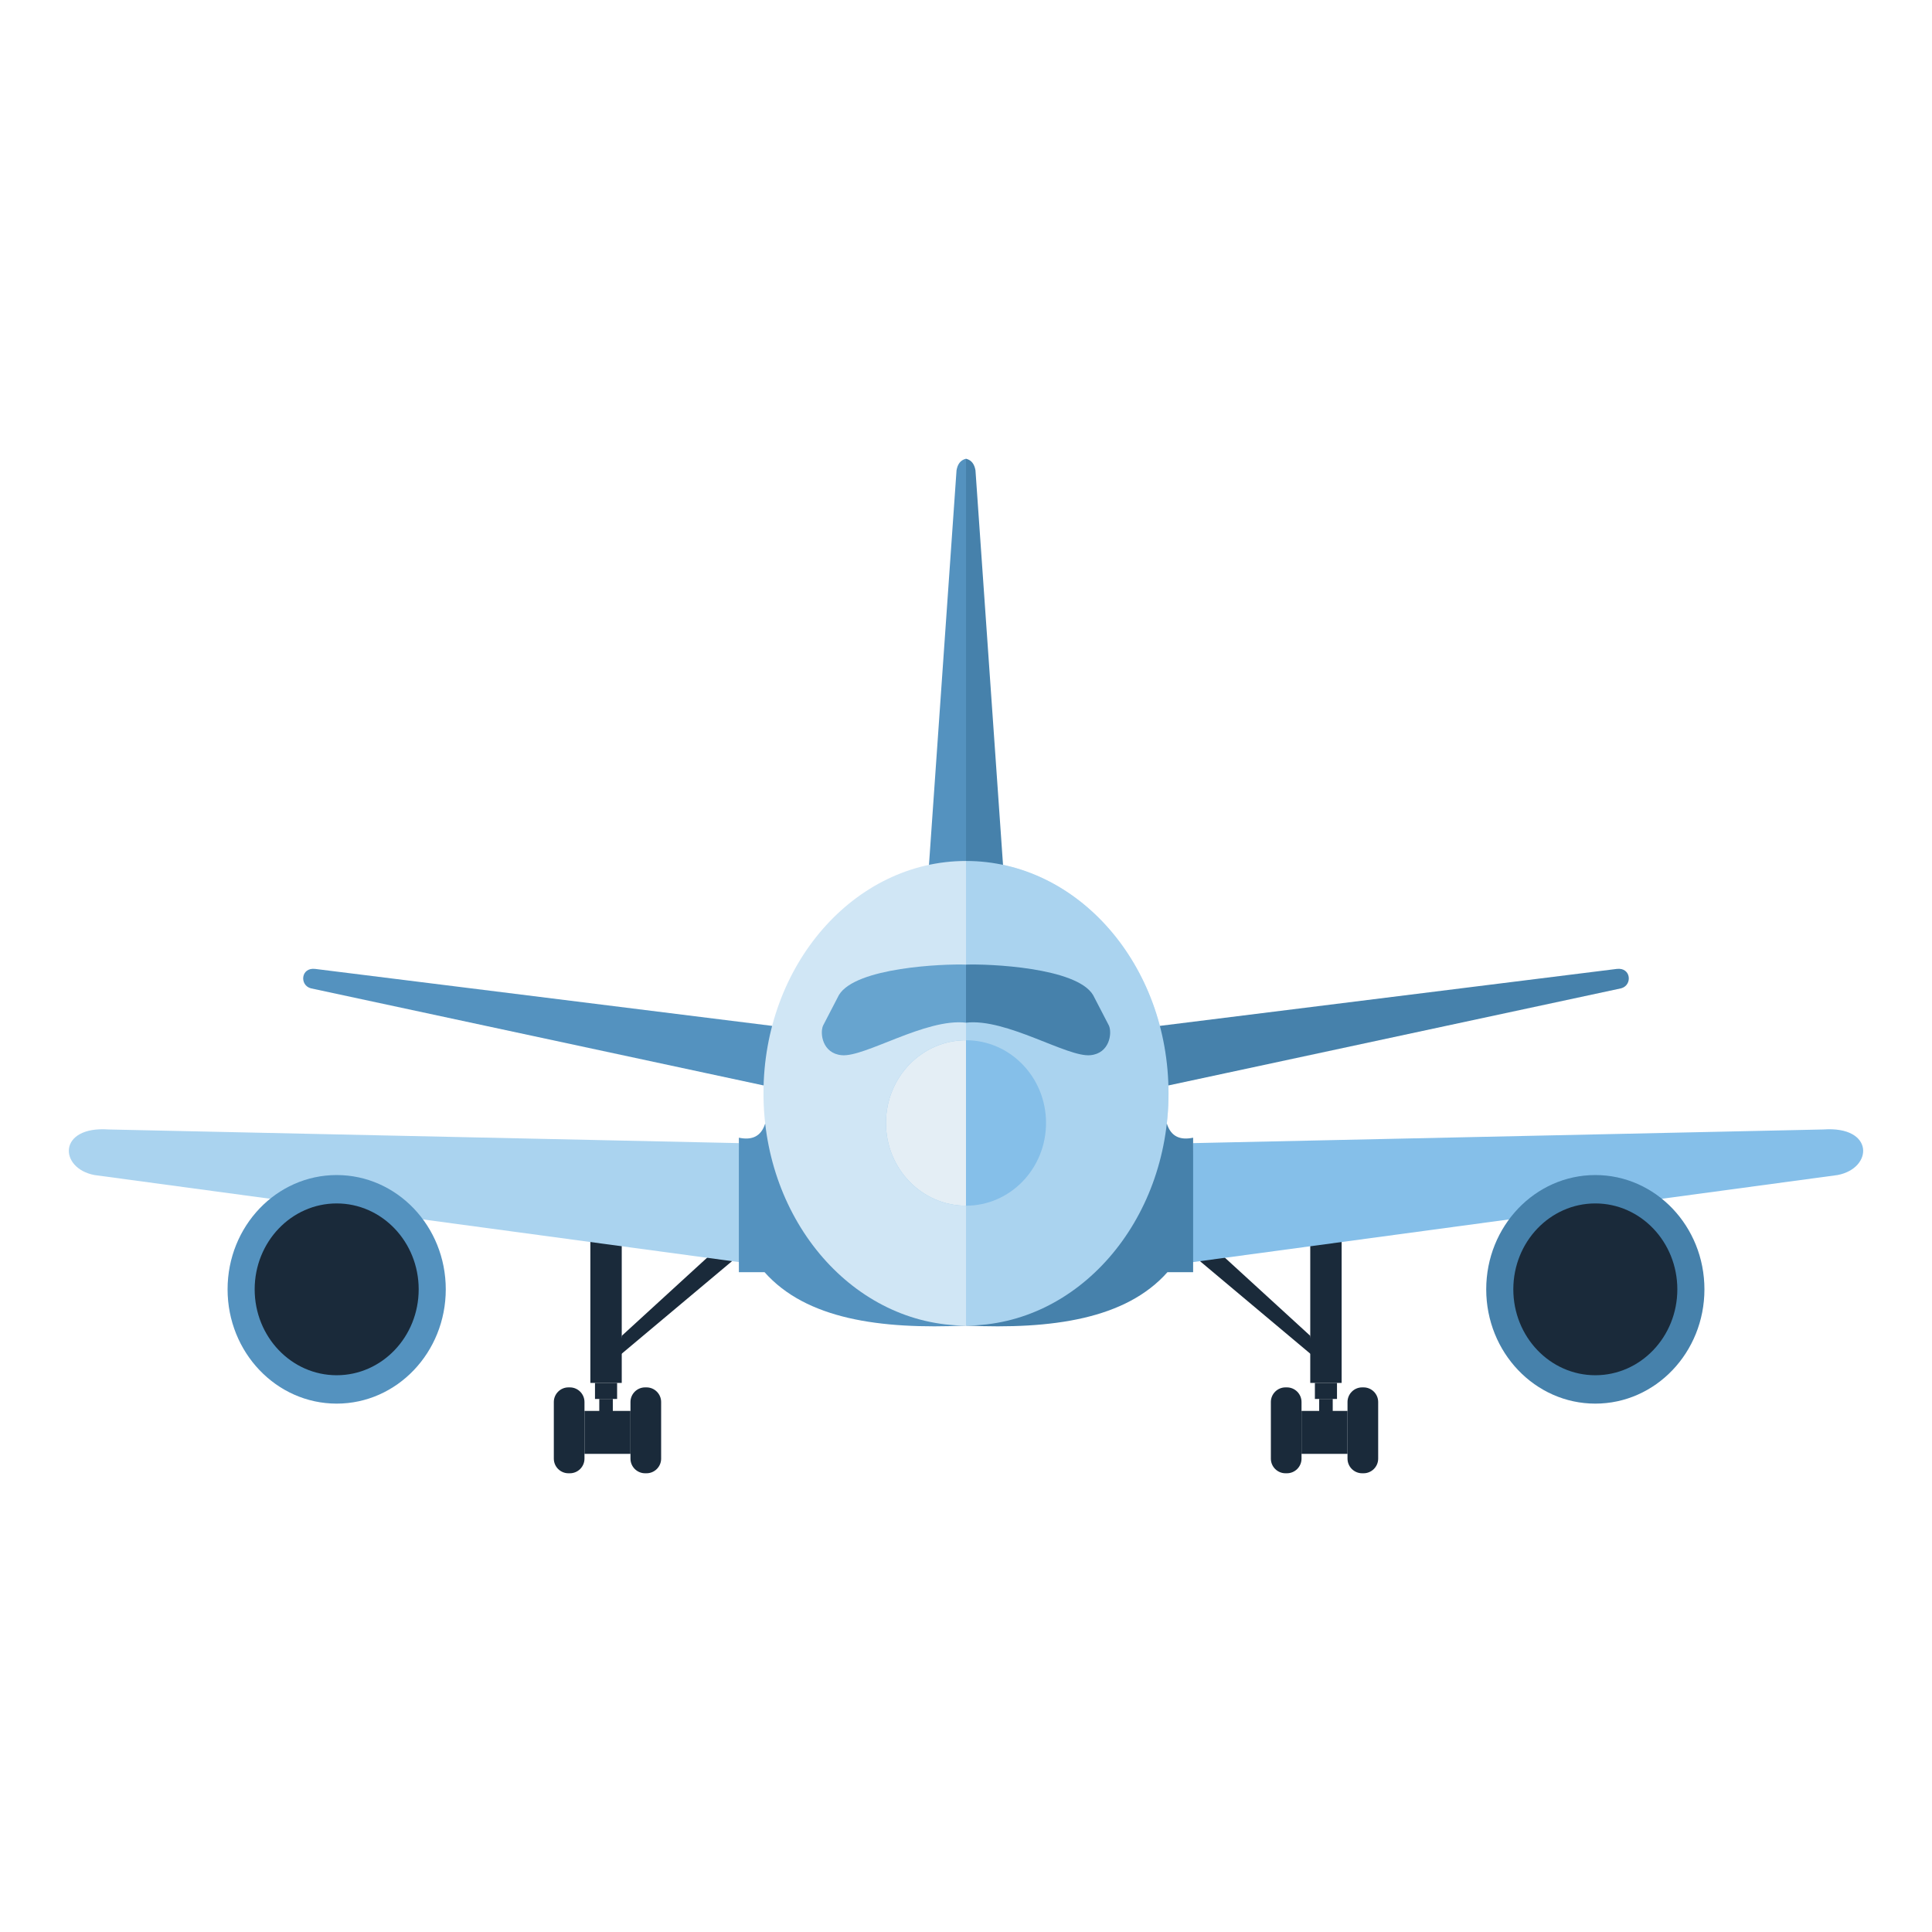 <?xml version="1.0" encoding="utf-8"?>
<!-- Generator: Adobe Illustrator 21.0.0, SVG Export Plug-In . SVG Version: 6.00 Build 0)  -->
<svg version="1.1" id="Layer_1" xmlns="http://www.w3.org/2000/svg" xmlns:xlink="http://www.w3.org/1999/xlink" x="0px" y="0px"
	 width="400px" height="400px" viewBox="0 0 400 400" style="enable-background:new 0 0 400 400;" xml:space="preserve">
<g id="Layer_2">
	<g>
		<polygon style="fill-rule:evenodd;clip-rule:evenodd;fill:#1A2A3A;" points="271.275,276.57 252.859,259.713 
			247.653,260.446 271.941,280.824 		"/>
		
			<rect x="271.275" y="253.217" style="fill-rule:evenodd;clip-rule:evenodd;fill:#1A2A3A;" width="6.496" height="33.101"/>
		<path style="fill-rule:evenodd;clip-rule:evenodd;fill:#85BFE9;" d="M247.026,236.671l130.482-2.826
			c10.567-0.752,10.323,8.016,2.952,9.433l-134.874,18.216L247.026,236.671z"/>
		<polygon style="fill-rule:evenodd;clip-rule:evenodd;fill:#1A2A3A;" points="128.725,276.57 147.141,259.713 
			152.347,260.446 128.059,280.824 		"/>
		
			<rect x="122.229" y="253.217" style="fill-rule:evenodd;clip-rule:evenodd;fill:#1A2A3A;" width="6.496" height="33.101"/>
		<path style="fill-rule:evenodd;clip-rule:evenodd;fill:#AAD3EF;" d="M152.974,236.671l-130.482-2.826
			c-10.567-0.752-10.323,8.016-2.952,9.433l134.874,18.216L152.974,236.671z"/>
		<path style="fill-rule:evenodd;clip-rule:evenodd;fill:#5492BF;" d="M192.292,179.672l5.747-82.29
			c0.211-1.221,0.766-2.115,1.962-2.407v85.173L192.292,179.672z"/>
		<path style="fill-rule:evenodd;clip-rule:evenodd;fill:#5492BF;" d="M159.864,212.396l-94.62-11.794
			c-2.95-0.346-3.279,3.363-0.887,4.019l93.737,20.109l5.181-2.634L159.864,212.396z"/>
		<path style="fill-rule:evenodd;clip-rule:evenodd;fill:#5492BF;" d="M200.001,274.447
			c-17.863,0.814-33.104-1.351-41.711-11.057h-5.315v-27.841c2.637,0.553,4.582-0.184,5.449-2.933
			L200.001,274.447z"/>
		<rect x="123.187" y="286.318" style="fill-rule:evenodd;clip-rule:evenodd;fill:#1A2A3A;" width="4.578" height="3.321"/>
		<rect x="124.074" y="289.638" style="fill-rule:evenodd;clip-rule:evenodd;fill:#1A2A3A;" width="2.805" height="2.979"/>
		<rect x="121.01" y="292.115" style="fill-rule:evenodd;clip-rule:evenodd;fill:#1A2A3A;" width="9.523" height="8.891"/>
		<path style="fill-rule:evenodd;clip-rule:evenodd;fill:#1A2A3A;" d="M117.688,287.243h0.296
			c1.666,0,3.025,1.363,3.025,3.025v11.732c0,1.666-1.359,3.025-3.025,3.025h-0.296
			c-1.664,0-3.025-1.359-3.025-3.025V290.268C114.662,288.606,116.023,287.243,117.688,287.243z"/>
		<path style="fill-rule:evenodd;clip-rule:evenodd;fill:#1A2A3A;" d="M133.558,287.243h0.296
			c1.666,0,3.027,1.363,3.027,3.025v11.732c0,1.666-1.361,3.025-3.027,3.025h-0.296
			c-1.664,0-3.025-1.359-3.025-3.025V290.268C130.533,288.606,131.894,287.243,133.558,287.243z"/>
		<ellipse style="fill-rule:evenodd;clip-rule:evenodd;fill:#5492BF;" cx="69.705" cy="266.943" rx="22.587" ry="23.662"/>
		<ellipse style="fill-rule:evenodd;clip-rule:evenodd;fill:#1A2A3A;" cx="69.705" cy="266.943" rx="16.978" ry="17.785"/>
		<ellipse style="fill-rule:evenodd;clip-rule:evenodd;fill:#D0E6F5;" cx="200" cy="226.351" rx="41.929" ry="48.096"/>
		<path style="fill-rule:evenodd;clip-rule:evenodd;fill:#67A4CF;" d="M200.001,211.736
			c-8.361-0.983-20.996,7.225-25.766,6.73c-3.943-0.38-4.519-4.496-3.837-6.108l3.288-6.342
			c3.428-5.743,21.702-6.477,26.315-6.304V211.736z"/>
		<path style="fill-rule:evenodd;clip-rule:evenodd;fill:#4681AB;" d="M207.708,179.672l-5.747-82.29
			c-0.211-1.221-0.766-2.115-1.96-2.407v85.173L207.708,179.672z"/>
		<path style="fill-rule:evenodd;clip-rule:evenodd;fill:#4681AB;" d="M240.137,212.396l94.619-11.794
			c2.948-0.346,3.279,3.363,0.887,4.019L241.904,224.731l-5.179-2.634L240.137,212.396z"/>
		<path style="fill-rule:evenodd;clip-rule:evenodd;fill:#4681AB;" d="M200.001,274.447
			c17.861,0.814,33.102-1.351,41.708-11.057h5.315v-27.841c-2.635,0.553-4.582-0.184-5.447-2.933
			L200.001,274.447z"/>
		<rect x="272.235" y="286.318" style="fill-rule:evenodd;clip-rule:evenodd;fill:#1A2A3A;" width="4.576" height="3.321"/>
		<rect x="273.122" y="289.638" style="fill-rule:evenodd;clip-rule:evenodd;fill:#1A2A3A;" width="2.805" height="2.979"/>
		<rect x="269.467" y="292.115" style="fill-rule:evenodd;clip-rule:evenodd;fill:#1A2A3A;" width="9.523" height="8.891"/>
		<path style="fill-rule:evenodd;clip-rule:evenodd;fill:#1A2A3A;" d="M282.312,287.243h-0.296
			c-1.666,0-3.027,1.363-3.027,3.025v11.732c0,1.666,1.361,3.025,3.027,3.025h0.296
			c1.664,0,3.025-1.359,3.025-3.025V290.268C285.338,288.606,283.977,287.243,282.312,287.243z"/>
		<path style="fill-rule:evenodd;clip-rule:evenodd;fill:#1A2A3A;" d="M266.442,287.243h-0.296
			c-1.664,0-3.027,1.363-3.027,3.025v11.732c0,1.666,1.363,3.025,3.027,3.025h0.296
			c1.664,0,3.025-1.359,3.025-3.025V290.268C269.467,288.606,268.106,287.243,266.442,287.243z"/>
		<ellipse style="fill-rule:evenodd;clip-rule:evenodd;fill:#4681AB;" cx="330.295" cy="266.943" rx="22.589" ry="23.662"/>
		<ellipse style="fill-rule:evenodd;clip-rule:evenodd;fill:#1A2A3A;" cx="330.295" cy="266.943" rx="16.978" ry="17.785"/>
		<path style="fill-rule:evenodd;clip-rule:evenodd;fill:#AAD3EF;" d="M200.001,274.447
			c23.155,0,41.928-21.533,41.928-48.096c0-26.563-18.773-48.096-41.928-48.096V274.447z"/>
		<path style="fill-rule:evenodd;clip-rule:evenodd;fill:#4681AB;" d="M200.001,211.736
			c8.36-0.983,20.994,7.225,25.762,6.73c3.945-0.38,4.52-4.496,3.839-6.108l-3.288-6.342
			c-3.428-5.743-21.702-6.477-26.313-6.304V211.736z"/>
		<ellipse style="fill-rule:evenodd;clip-rule:evenodd;fill:#85BFE9;" cx="200.001" cy="232.499" rx="16.57" ry="17.128"/>
		<path style="fill-rule:evenodd;clip-rule:evenodd;fill:#E4EEF5;" d="M199.999,215.372
			c-9.15,0-16.569,7.671-16.569,17.126c0,9.46,7.419,17.13,16.569,17.13V215.372z"/>
	</g>
</g>
</svg>
